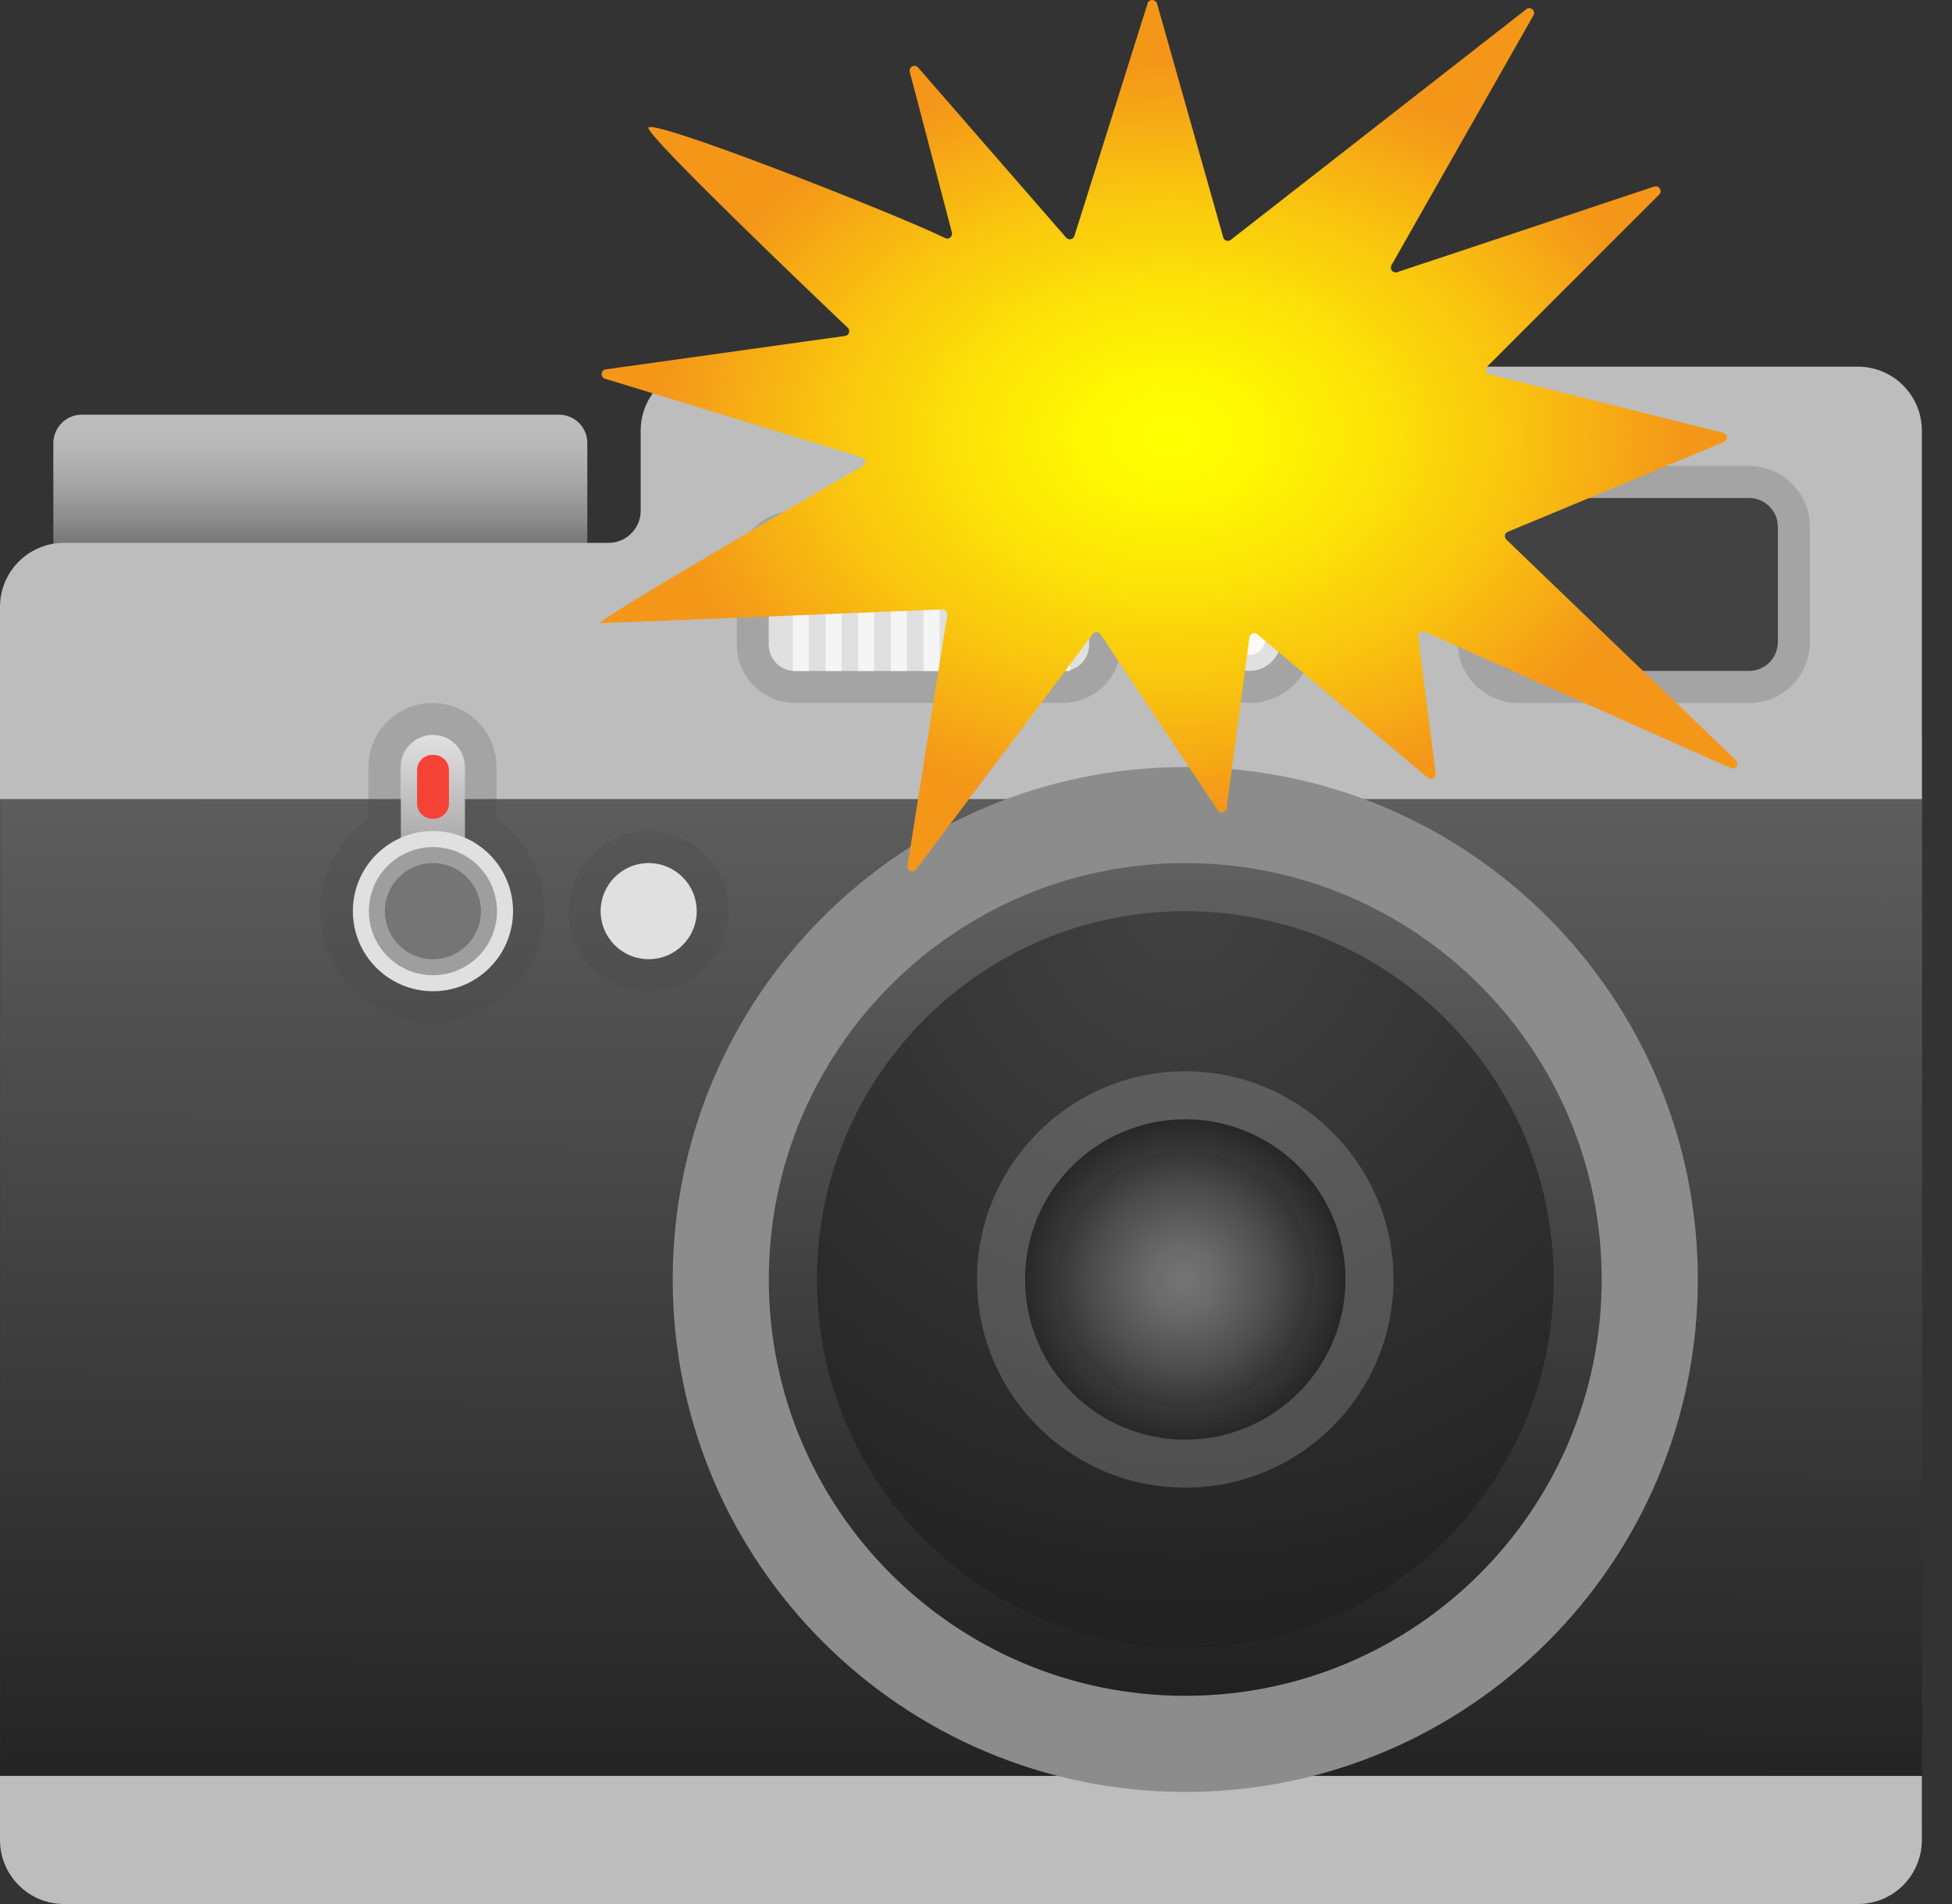 <svg width="41" height="40" viewBox="0 0 41 40" fill="none" xmlns="http://www.w3.org/2000/svg">
<rect x="0" y="0" width="41" height="40" fill="#333333" stroke="none"/>
<path d="M11.741 12.749H1.716C1.386 12.749 1.12 12.484 1.12 12.154V9.308C1.123 8.978 1.389 8.712 1.716 8.712H11.741C12.071 8.712 12.336 8.978 12.336 9.308V12.154C12.336 12.484 12.071 12.749 11.741 12.749Z" fill="url(#paint0_linear_138_899)"/>
<path d="M0.003 15.441H40.371V38.318H0.003V15.441Z" fill="url(#paint1_linear_138_899)"/>
<path d="M39.025 40H1.346C0.602 40 0 39.398 0 38.654V37.309H40.367V38.654C40.367 39.398 39.765 40 39.025 40Z" fill="#BDBDBD"/>
<path d="M39.025 7.703H14.803C14.059 7.703 13.457 8.305 13.457 9.049V10.731C13.457 11.101 13.154 11.404 12.784 11.404H1.346C0.602 11.404 0 12.006 0 12.749V16.787H40.367V9.049C40.367 8.305 39.765 7.703 39.025 7.703Z" fill="#BDBDBD"/>
<path opacity="0.2" d="M22.328 11.404C22.631 11.404 22.877 11.649 22.877 11.952V13.543C22.877 13.846 22.631 14.092 22.328 14.092H16.697C16.394 14.092 16.148 13.846 16.148 13.543V11.952C16.148 11.649 16.394 11.404 16.697 11.404H22.328ZM22.328 10.731H16.697C16.024 10.731 15.476 11.279 15.476 11.952V13.543C15.476 14.216 16.024 14.765 16.697 14.765H22.325C22.998 14.765 23.546 14.216 23.546 13.543V11.952C23.55 11.279 23.001 10.731 22.328 10.731Z" fill="#424242"/>
<path opacity="0.2" d="M36.738 10.462C37.071 10.462 37.343 10.734 37.343 11.068V13.49C37.343 13.823 37.071 14.095 36.738 14.095H31.893C31.56 14.095 31.288 13.823 31.288 13.49V11.068C31.288 10.734 31.56 10.462 31.893 10.462H36.738ZM36.738 9.789H31.893C31.187 9.789 30.615 10.361 30.615 11.068V13.49C30.615 14.196 31.187 14.768 31.893 14.768H36.738C37.444 14.768 38.016 14.196 38.016 13.49V11.068C38.016 10.361 37.441 9.789 36.738 9.789Z" fill="#424242"/>
<path d="M36.738 14.095H31.893C31.56 14.095 31.288 13.823 31.288 13.49V11.068C31.288 10.734 31.56 10.462 31.893 10.462H36.738C37.071 10.462 37.343 10.734 37.343 11.068V13.49C37.343 13.823 37.071 14.095 36.738 14.095Z" fill="#424242"/>
<path d="M22.328 14.095H16.697C16.394 14.095 16.148 13.85 16.148 13.547V11.956C16.148 11.653 16.394 11.407 16.697 11.407H22.325C22.628 11.407 22.874 11.653 22.874 11.956V13.547C22.877 13.85 22.631 14.095 22.328 14.095Z" fill="#E0E0E0"/>
<path d="M26.241 14.095C25.871 14.095 25.568 13.792 25.568 13.422V12.077C25.568 11.707 25.871 11.404 26.241 11.404C26.611 11.404 26.914 11.707 26.914 12.077V13.422C26.914 13.792 26.611 14.095 26.241 14.095Z" fill="#E0E0E0"/>
<path d="M26.241 12.413C26.056 12.413 25.905 12.262 25.905 12.077C25.905 11.892 26.056 11.74 26.241 11.74C26.426 11.74 26.578 11.892 26.578 12.077C26.578 12.262 26.426 12.413 26.241 12.413Z" fill="#757575"/>
<path d="M26.241 13.759C26.056 13.759 25.905 13.607 25.905 13.422C25.905 13.237 26.056 13.086 26.241 13.086C26.426 13.086 26.578 13.237 26.578 13.422C26.578 13.607 26.426 13.759 26.241 13.759Z" fill="#FAFAFA"/>
<path d="M16.653 11.404H16.989V14.095H16.653V11.404Z" fill="#F5F5F5"/>
<path d="M17.339 11.404H17.676V14.095H17.339V11.404Z" fill="#F5F5F5"/>
<path d="M18.026 11.404H18.362V14.095H18.026V11.404Z" fill="#F5F5F5"/>
<path d="M18.712 11.404H19.048V14.095H18.712V11.404Z" fill="#F5F5F5"/>
<path d="M19.398 11.404H19.735V14.095H19.398V11.404Z" fill="#F5F5F5"/>
<path d="M20.084 11.404H20.421V14.095H20.084V11.404Z" fill="#F5F5F5"/>
<path d="M20.768 11.404H21.104V14.095H20.768V11.404Z" fill="#F5F5F5"/>
<path d="M21.454 11.404H21.79V14.095H21.454V11.404Z" fill="#F5F5F5"/>
<path d="M22.14 11.404H22.477V14.095H22.14V11.404Z" fill="#F5F5F5"/>
<path opacity="0.2" d="M13.625 18.132C14.184 18.132 14.634 18.583 14.634 19.142C14.634 19.7 14.184 20.151 13.625 20.151C13.066 20.151 12.616 19.7 12.616 19.142C12.616 18.583 13.066 18.132 13.625 18.132ZM13.625 17.459C12.697 17.459 11.943 18.213 11.943 19.142C11.943 20.07 12.697 20.824 13.625 20.824C14.553 20.824 15.307 20.07 15.307 19.142C15.307 18.213 14.553 17.459 13.625 17.459Z" fill="#424242"/>
<path opacity="0.2" d="M26.241 11.404C26.611 11.404 26.914 11.707 26.914 12.077V13.422C26.914 13.792 26.611 14.095 26.241 14.095C25.871 14.095 25.568 13.792 25.568 13.422V12.077C25.568 11.707 25.871 11.404 26.241 11.404ZM26.241 10.731C25.498 10.731 24.895 11.333 24.895 12.077V13.422C24.895 14.166 25.498 14.768 26.241 14.768C26.985 14.768 27.587 14.166 27.587 13.422V12.077C27.587 11.333 26.981 10.731 26.241 10.731Z" fill="#424242"/>
<path d="M13.625 20.151C14.182 20.151 14.634 19.699 14.634 19.142C14.634 18.584 14.182 18.132 13.625 18.132C13.068 18.132 12.616 18.584 12.616 19.142C12.616 19.699 13.068 20.151 13.625 20.151Z" fill="#E0E0E0"/>
<path opacity="0.2" d="M9.083 15.441C9.454 15.441 9.756 15.744 9.756 16.114V17.601C10.348 17.86 10.766 18.452 10.766 19.142C10.766 20.07 10.012 20.824 9.083 20.824C8.155 20.824 7.401 20.07 7.401 19.142C7.401 18.452 7.819 17.86 8.411 17.601V16.114C8.411 15.744 8.713 15.441 9.083 15.441ZM9.083 14.768C8.34 14.768 7.738 15.37 7.738 16.114V17.21C7.112 17.645 6.729 18.364 6.729 19.142C6.729 20.44 7.785 21.497 9.083 21.497C10.382 21.497 11.438 20.44 11.438 19.142C11.438 18.364 11.055 17.645 10.429 17.21V16.114C10.429 15.37 9.827 14.768 9.083 14.768Z" fill="#424242"/>
<path d="M24.895 37.645C30.841 37.645 35.661 32.825 35.661 26.879C35.661 20.934 30.841 16.114 24.895 16.114C18.95 16.114 14.13 20.934 14.13 26.879C14.13 32.825 18.95 37.645 24.895 37.645Z" fill="#8D8C8C"/>
<path d="M24.895 35.626C29.726 35.626 33.642 31.71 33.642 26.879C33.642 22.049 29.726 18.132 24.895 18.132C20.065 18.132 16.148 22.049 16.148 26.879C16.148 31.71 20.065 35.626 24.895 35.626Z" fill="url(#paint2_linear_138_899)"/>
<path d="M24.895 34.617C29.169 34.617 32.633 31.153 32.633 26.879C32.633 22.606 29.169 19.142 24.895 19.142C20.622 19.142 17.158 22.606 17.158 26.879C17.158 31.153 20.622 34.617 24.895 34.617Z" fill="url(#paint3_radial_138_899)"/>
<path d="M24.895 30.244C26.753 30.244 28.26 28.737 28.26 26.879C28.26 25.021 26.753 23.515 24.895 23.515C23.038 23.515 21.531 25.021 21.531 26.879C21.531 28.737 23.038 30.244 24.895 30.244Z" fill="url(#paint4_radial_138_899)"/>
<path opacity="0.2" d="M24.895 23.515C26.753 23.515 28.26 25.022 28.26 26.879C28.26 28.736 26.753 30.244 24.895 30.244C23.038 30.244 21.531 28.736 21.531 26.879C21.531 25.022 23.038 23.515 24.895 23.515ZM24.895 22.506C22.483 22.506 20.522 24.467 20.522 26.879C20.522 29.291 22.483 31.253 24.895 31.253C27.308 31.253 29.269 29.291 29.269 26.879C29.269 24.467 27.308 22.506 24.895 22.506Z" fill="#EEEEEE"/>
<path d="M9.093 19.478C8.723 19.478 8.42 19.175 8.42 18.805V16.114C8.42 15.744 8.723 15.441 9.093 15.441C9.463 15.441 9.766 15.744 9.766 16.114V18.805C9.766 19.175 9.463 19.478 9.093 19.478Z" fill="url(#paint5_linear_138_899)"/>
<path d="M9.094 20.824C10.023 20.824 10.776 20.071 10.776 19.142C10.776 18.213 10.023 17.459 9.094 17.459C8.165 17.459 7.412 18.213 7.412 19.142C7.412 20.071 8.165 20.824 9.094 20.824Z" fill="#E0E0E0"/>
<path d="M9.094 20.319C8.444 20.319 7.916 19.791 7.916 19.142C7.916 18.492 8.444 17.964 9.094 17.964C9.743 17.964 10.271 18.492 10.271 19.142C10.271 19.791 9.743 20.319 9.094 20.319Z" fill="#757575"/>
<path d="M9.093 18.132C9.652 18.132 10.102 18.583 10.102 19.142C10.102 19.7 9.652 20.151 9.093 20.151C8.535 20.151 8.084 19.7 8.084 19.142C8.084 18.583 8.535 18.132 9.093 18.132ZM9.093 17.796C8.35 17.796 7.748 18.398 7.748 19.142C7.748 19.885 8.35 20.487 9.093 20.487C9.837 20.487 10.439 19.885 10.439 19.142C10.439 18.398 9.837 17.796 9.093 17.796Z" fill="#9E9E9E"/>
<path d="M9.107 17.201H9.083C8.905 17.201 8.76 17.056 8.76 16.878V16.181C8.76 16.003 8.905 15.858 9.083 15.858H9.107C9.285 15.858 9.43 16.003 9.43 16.181V16.878C9.43 17.056 9.285 17.201 9.107 17.201Z" fill="#F44336"/>
<path opacity="0.2" d="M24.895 24.188C26.379 24.188 27.587 25.396 27.587 26.879C27.587 28.363 26.379 29.571 24.895 29.571C23.412 29.571 22.204 28.363 22.204 26.879C22.204 25.396 23.412 24.188 24.895 24.188ZM24.895 23.515C23.038 23.515 21.531 25.022 21.531 26.879C21.531 28.736 23.038 30.244 24.895 30.244C26.753 30.244 28.26 28.736 28.26 26.879C28.26 25.022 26.753 23.515 24.895 23.515Z" fill="#424242"/>
<path d="M24.105 0.07L22.567 4.958C22.544 5.032 22.446 5.052 22.396 4.995L19.284 1.419C19.213 1.338 19.082 1.409 19.109 1.51L19.994 4.884C20.014 4.968 19.933 5.039 19.856 5.002C18.675 4.433 13.548 2.428 13.618 2.691C13.689 2.953 16.942 6.065 17.807 6.886C17.867 6.943 17.834 7.047 17.75 7.057L12.723 7.76C12.616 7.774 12.606 7.925 12.707 7.956L18.103 9.607C18.187 9.634 18.204 9.745 18.126 9.789C17.097 10.385 12.421 13.089 12.609 13.089C12.804 13.089 18.853 12.841 19.792 12.803C19.856 12.8 19.903 12.857 19.896 12.921L19.062 18.186C19.045 18.291 19.179 18.348 19.243 18.264L22.951 13.322C22.991 13.264 23.075 13.268 23.116 13.325L25.578 17.022C25.629 17.1 25.75 17.073 25.763 16.979L26.244 13.389C26.254 13.312 26.349 13.274 26.409 13.325L29.989 16.339C30.059 16.4 30.167 16.339 30.154 16.248L29.787 13.379C29.777 13.301 29.854 13.241 29.928 13.274L36.354 16.137C36.462 16.184 36.549 16.037 36.455 15.966L31.647 11.343C31.587 11.296 31.6 11.199 31.671 11.172L36.213 9.284C36.303 9.247 36.293 9.116 36.199 9.093L31.287 7.865C31.21 7.845 31.186 7.75 31.24 7.697L34.85 4.087C34.924 4.013 34.847 3.885 34.746 3.919L29.346 5.718C29.259 5.749 29.181 5.654 29.225 5.574L32.209 0.322C32.263 0.225 32.145 0.124 32.058 0.194L25.851 5.039C25.794 5.083 25.709 5.056 25.693 4.988L24.303 0.077C24.27 -0.024 24.135 -0.024 24.105 0.07Z" fill="url(#paint6_radial_138_899)"/>
<defs>
<linearGradient id="paint0_linear_138_899" x1="6.728" y1="8.838" x2="6.728" y2="11.446" gradientUnits="userSpaceOnUse">
<stop stop-color="#BDBDBD"/>
<stop offset="0.211" stop-color="#B8B8B8"/>
<stop offset="0.476" stop-color="#A8A8A8"/>
<stop offset="0.769" stop-color="#8E8E8E"/>
<stop offset="1" stop-color="#757575"/>
</linearGradient>
<linearGradient id="paint1_linear_138_899" x1="20.217" y1="15.389" x2="20.158" y2="38.369" gradientUnits="userSpaceOnUse">
<stop stop-color="#616161"/>
<stop offset="1" stop-color="#212121"/>
</linearGradient>
<linearGradient id="paint2_linear_138_899" x1="24.895" y1="18.089" x2="24.895" y2="35.542" gradientUnits="userSpaceOnUse">
<stop stop-color="#616161"/>
<stop offset="1" stop-color="#212121"/>
</linearGradient>
<radialGradient id="paint3_radial_138_899" cx="0" cy="0" r="1" gradientUnits="userSpaceOnUse" gradientTransform="translate(24.853 19.015) scale(15.769 15.771)">
<stop stop-color="#424242"/>
<stop offset="1" stop-color="#212121"/>
</radialGradient>
<radialGradient id="paint4_radial_138_899" cx="0" cy="0" r="1" gradientUnits="userSpaceOnUse" gradientTransform="translate(24.853 26.879) scale(3.364 3.364)">
<stop stop-color="#757575"/>
<stop offset="0.203" stop-color="#6A6A6A"/>
<stop offset="0.558" stop-color="#4D4D4D"/>
<stop offset="1" stop-color="#212121"/>
</radialGradient>
<linearGradient id="paint5_linear_138_899" x1="9.093" y1="15.472" x2="9.093" y2="18.195" gradientUnits="userSpaceOnUse">
<stop stop-color="#E0E0E0"/>
<stop offset="1" stop-color="#9E9E9E"/>
</linearGradient>
<radialGradient id="paint6_radial_138_899" cx="0" cy="0" r="1" gradientUnits="userSpaceOnUse" gradientTransform="translate(24.602 9.178) scale(10.79 7.772)">
<stop stop-color="#FFFF00"/>
<stop offset="0.161" stop-color="#FEF802"/>
<stop offset="0.401" stop-color="#FCE307"/>
<stop offset="0.691" stop-color="#F9C20F"/>
<stop offset="1" stop-color="#F49719"/>
</radialGradient>
</defs>
</svg>
